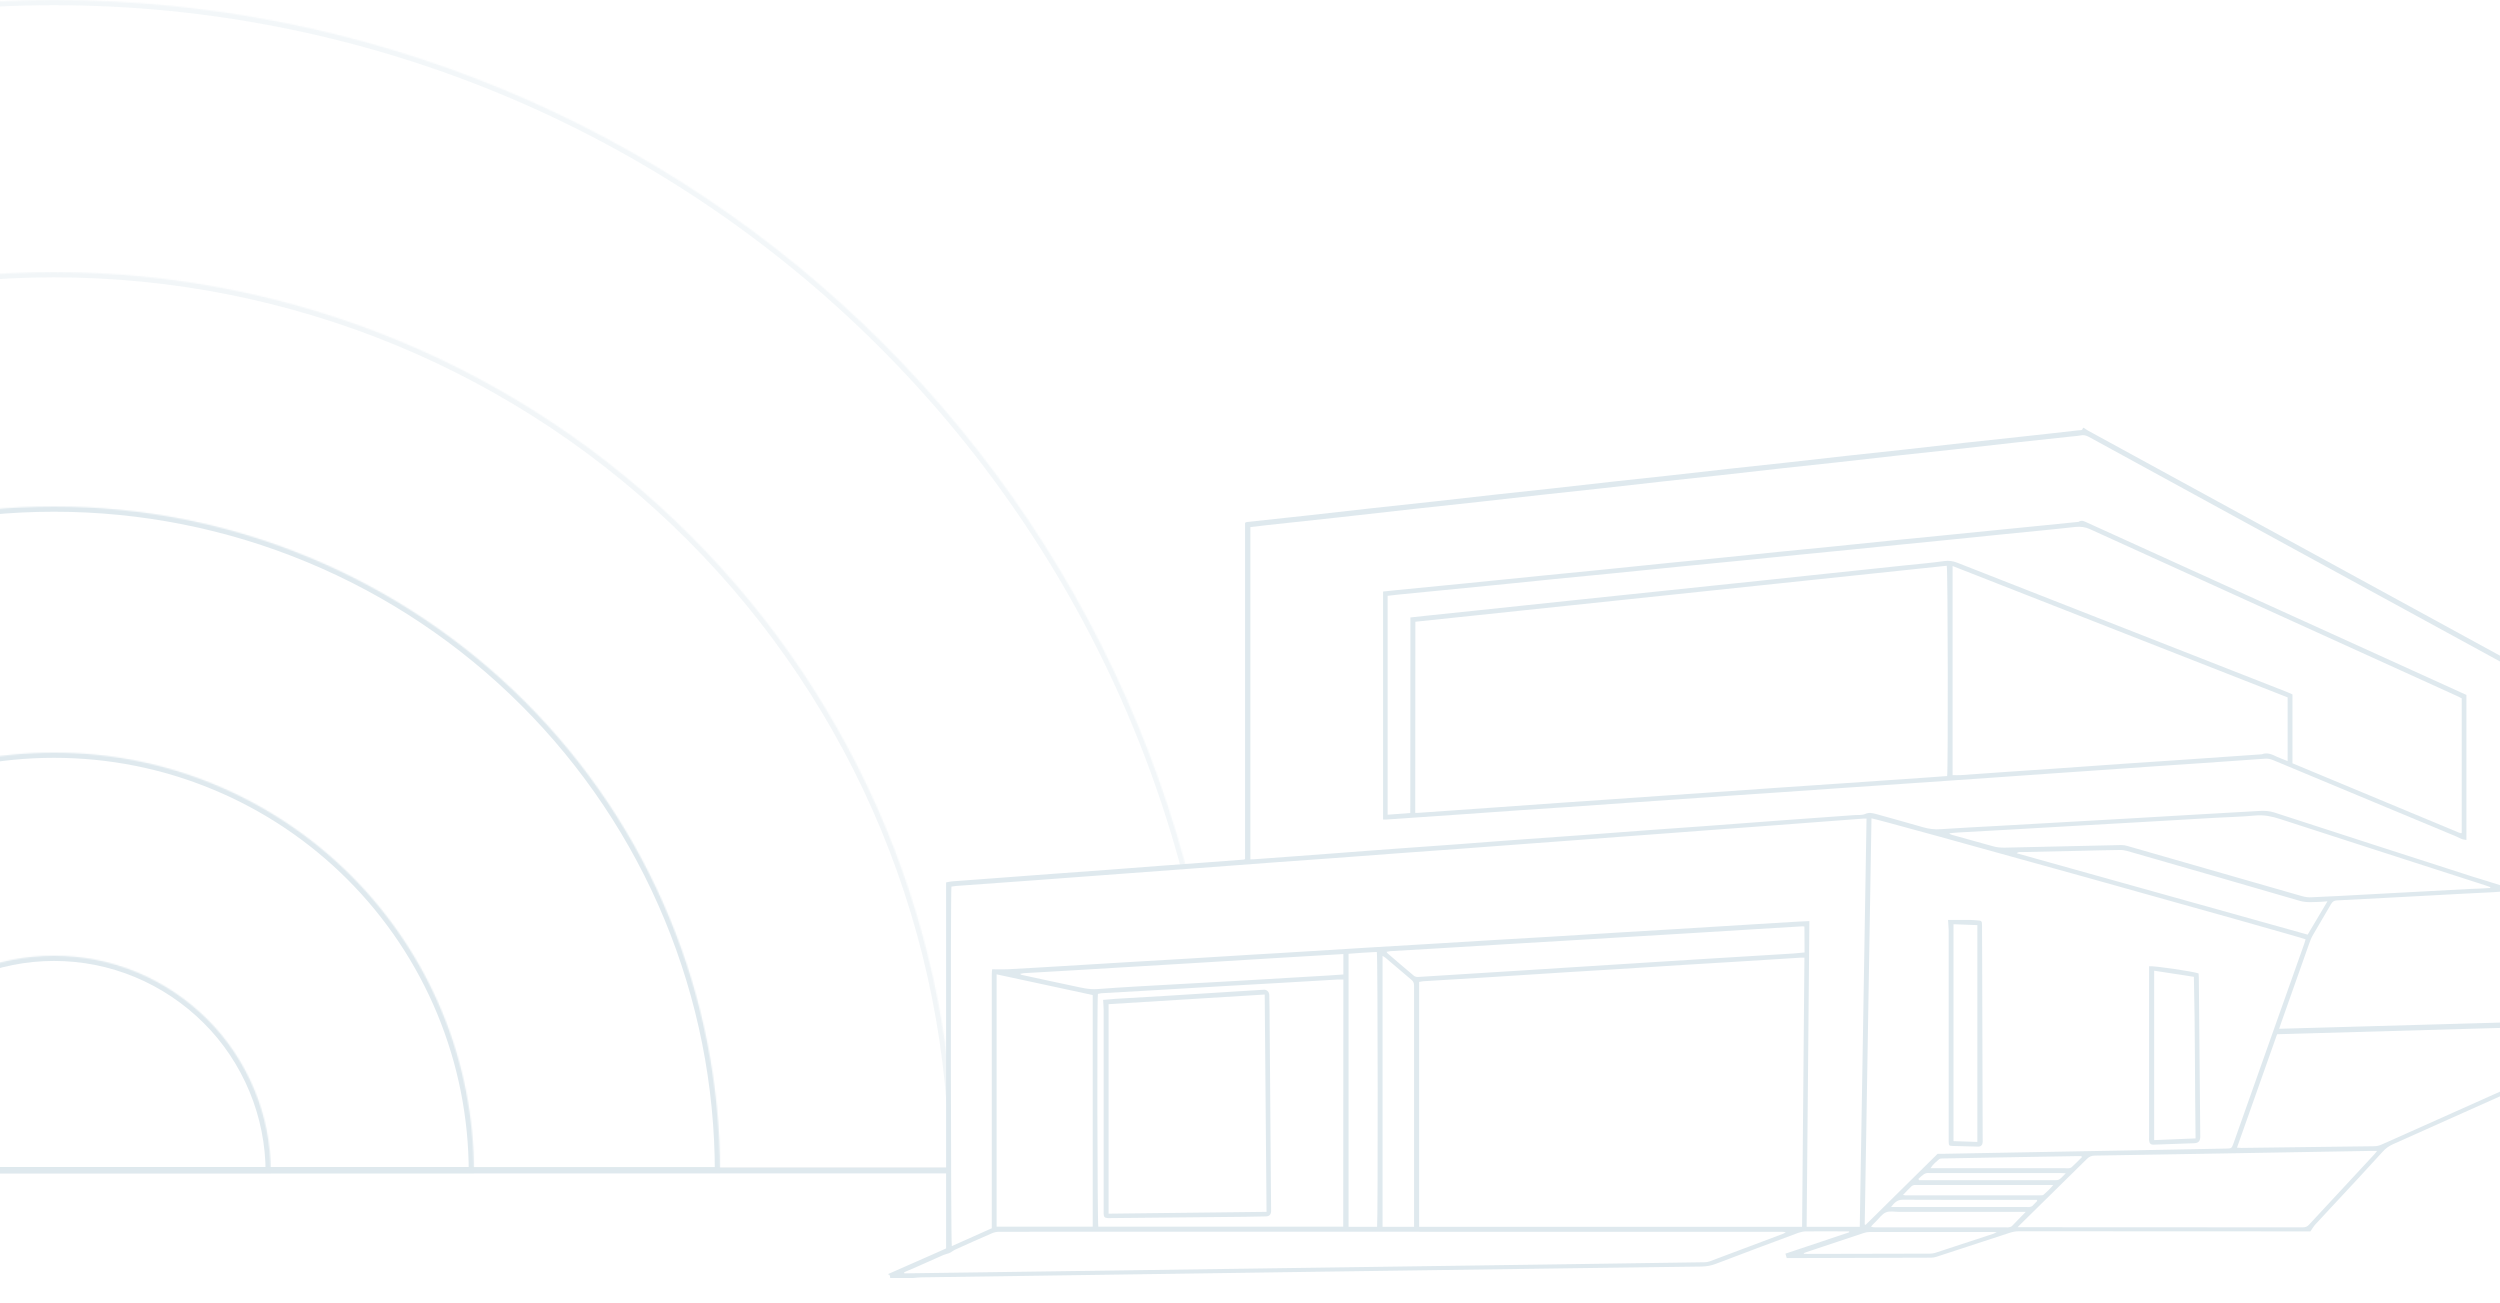 <?xml version="1.0" encoding="utf-8"?>
<!-- Generator: Adobe Illustrator 22.0.0, SVG Export Plug-In . SVG Version: 6.00 Build 0)  -->
<svg version="1.1" id="Слой_1" xmlns="http://www.w3.org/2000/svg" xmlns:xlink="http://www.w3.org/1999/xlink" x="0px" y="0px"
	 viewBox="0 0 1920 1001" style="enable-background:new 0 0 1920 1001;" xml:space="preserve">
<style type="text/css">
	.st0{fill:#FFFFFF;filter:url(#Adobe_OpacityMaskFilter);}
	.st1{mask:url(#path-1-inside-1_1_);fill:none;stroke:#DFE9EE;stroke-width:8;}
	.st2{fill:#FFFFFF;filter:url(#Adobe_OpacityMaskFilter_1_);}
	.st3{mask:url(#path-2-inside-2_1_);fill:none;stroke:#DFE9EE;stroke-width:8;}
	.st4{fill:#FFFFFF;filter:url(#Adobe_OpacityMaskFilter_2_);}
	.st5{mask:url(#path-3-inside-3_1_);fill:none;stroke:#DFE9EE;stroke-width:8;}
	.st6{fill:#FFFFFF;filter:url(#Adobe_OpacityMaskFilter_3_);}
	.st7{mask:url(#path-4-inside-4_1_);fill:none;stroke:#DFE9EE;stroke-width:8;stroke-opacity:0.4;}
	.st8{fill:#FFFFFF;filter:url(#Adobe_OpacityMaskFilter_4_);}
	.st9{mask:url(#path-5-inside-5_1_);fill:none;stroke:#DFE9EE;stroke-width:8;stroke-opacity:0.36;}
	.st10{fill:#FFFFFF;}
	.st11{fill:#DFE9EE;}
</style>
<defs>
	<filter id="Adobe_OpacityMaskFilter" filterUnits="userSpaceOnUse" x="-285" y="574" width="653" height="330.5">
		<feColorMatrix  type="matrix" values="1 0 0 0 0  0 1 0 0 0  0 0 1 0 0  0 0 0 1 0"/>
	</filter>
</defs>
<mask maskUnits="userSpaceOnUse" x="-285" y="574" width="653" height="330.5" id="path-1-inside-1_1_">
	<path class="st0" d="M364,900.5c0-42.4-8.3-84.3-24.5-123.4c-16.2-39.1-40-74.7-69.9-104.6c-29.9-29.9-65.5-53.7-104.6-69.9
		C125.8,586.3,83.9,578,41.5,578s-84.3,8.3-123.4,24.5c-39.1,16.2-74.7,40-104.6,69.9s-53.7,65.5-69.9,104.6
		c-16.2,39.1-24.5,81.1-24.5,123.4H41.5H364z"/>
</mask>
<path class="st1" d="M364,900.5c0-42.4-8.3-84.3-24.5-123.4c-16.2-39.1-40-74.7-69.9-104.6c-29.9-29.9-65.5-53.7-104.6-69.9
	C125.8,586.3,83.9,578,41.5,578s-84.3,8.3-123.4,24.5c-39.1,16.2-74.7,40-104.6,69.9s-53.7,65.5-69.9,104.6
	c-16.2,39.1-24.5,81.1-24.5,123.4H41.5H364z"/>
<defs>
	<filter id="Adobe_OpacityMaskFilter_1_" filterUnits="userSpaceOnUse" x="-129" y="730" width="341" height="174.5">
		<feColorMatrix  type="matrix" values="1 0 0 0 0  0 1 0 0 0  0 0 1 0 0  0 0 0 1 0"/>
	</filter>
</defs>
<mask maskUnits="userSpaceOnUse" x="-129" y="730" width="341" height="174.5" id="path-2-inside-2_1_">
	<path class="st2" d="M208,900.5c0-21.9-4.3-43.5-12.7-63.7c-8.4-20.2-20.6-38.6-36.1-54s-33.8-27.7-54-36.1
		C85,738.3,63.4,734,41.5,734s-43.5,4.3-63.7,12.7s-38.6,20.6-54,36.1c-15.5,15.5-27.7,33.8-36.1,54c-8.4,20.2-12.7,41.9-12.7,63.7
		H41.5H208z"/>
</mask>
<path class="st3" d="M208,900.5c0-21.9-4.3-43.5-12.7-63.7c-8.4-20.2-20.6-38.6-36.1-54s-33.8-27.7-54-36.1
	C85,738.3,63.4,734,41.5,734s-43.5,4.3-63.7,12.7s-38.6,20.6-54,36.1c-15.5,15.5-27.7,33.8-36.1,54c-8.4,20.2-12.7,41.9-12.7,63.7
	H41.5H208z"/>
<defs>
	<filter id="Adobe_OpacityMaskFilter_2_" filterUnits="userSpaceOnUse" x="-474" y="385" width="1031" height="519.5">
		<feColorMatrix  type="matrix" values="1 0 0 0 0  0 1 0 0 0  0 0 1 0 0  0 0 0 1 0"/>
	</filter>
</defs>
<mask maskUnits="userSpaceOnUse" x="-474" y="385" width="1031" height="519.5" id="path-3-inside-3_1_">
	<path class="st4" d="M553,900.5c0-67.2-13.2-133.7-38.9-195.7c-25.7-62.1-63.4-118.4-110.9-165.9s-103.9-85.2-165.9-110.9
		C175.2,402.2,108.7,389,41.5,389c-67.2,0-133.7,13.2-195.7,38.9c-62.1,25.7-118.4,63.4-165.9,110.9s-85.2,103.9-110.9,165.9
		c-25.7,62.1-38.9,128.6-38.9,195.7H41.5H553z"/>
</mask>
<path class="st5" d="M553,900.5c0-67.2-13.2-133.7-38.9-195.7c-25.7-62.1-63.4-118.4-110.9-165.9s-103.9-85.2-165.9-110.9
	C175.2,402.2,108.7,389,41.5,389c-67.2,0-133.7,13.2-195.7,38.9c-62.1,25.7-118.4,63.4-165.9,110.9s-85.2,103.9-110.9,165.9
	c-25.7,62.1-38.9,128.6-38.9,195.7H41.5H553z"/>
<defs>
	<filter id="Adobe_OpacityMaskFilter_3_" filterUnits="userSpaceOnUse" x="-654" y="205" width="1391" height="699.5">
		<feColorMatrix  type="matrix" values="1 0 0 0 0  0 1 0 0 0  0 0 1 0 0  0 0 0 1 0"/>
	</filter>
</defs>
<mask maskUnits="userSpaceOnUse" x="-654" y="205" width="1391" height="699.5" id="path-4-inside-4_1_">
	<path class="st6" d="M733,900.5c0-90.8-17.9-180.7-52.6-264.6c-34.8-83.9-85.7-160.1-149.9-224.3
		C466.3,347.3,390,296.4,306.1,261.6C222.2,226.9,132.3,209,41.5,209c-90.8,0-180.7,17.9-264.6,52.6
		c-83.9,34.8-160.1,85.7-224.3,149.9c-64.2,64.2-115.1,140.4-149.9,224.3c-34.8,83.9-52.6,173.8-52.6,264.6H41.5H733z"/>
</mask>
<path class="st7" d="M733,900.5c0-90.8-17.9-180.7-52.6-264.6c-34.8-83.9-85.7-160.1-149.9-224.3C466.3,347.3,390,296.4,306.1,261.6
	C222.2,226.9,132.3,209,41.5,209c-90.8,0-180.7,17.9-264.6,52.6c-83.9,34.8-160.1,85.7-224.3,149.9
	c-64.2,64.2-115.1,140.4-149.9,224.3c-34.8,83.9-52.6,173.8-52.6,264.6H41.5H733z"/>
<defs>
	<filter id="Adobe_OpacityMaskFilter_4_" filterUnits="userSpaceOnUse" x="-863" y="-4" width="1809" height="908.5">
		<feColorMatrix  type="matrix" values="1 0 0 0 0  0 1 0 0 0  0 0 1 0 0  0 0 0 1 0"/>
	</filter>
</defs>
<mask maskUnits="userSpaceOnUse" x="-863" y="-4" width="1809" height="908.5" id="path-5-inside-5_1_">
	<path class="st8" d="M942,900.5c0-118.3-23.3-235.4-68.5-344.6c-45.3-109.3-111.6-208.5-195.2-292.1
		c-83.6-83.6-182.9-149.9-292.1-195.2C276.9,23.3,159.8,0,41.5,0C-76.8,0-193.9,23.3-303.1,68.5
		c-109.3,45.3-208.5,111.6-292.1,195.2c-83.6,83.6-149.9,182.9-195.2,292.1C-835.7,665.1-859,782.2-859,900.5H41.5H942z"/>
</mask>
<path class="st9" d="M942,900.5c0-118.3-23.3-235.4-68.5-344.6c-45.3-109.3-111.6-208.5-195.2-292.1
	c-83.6-83.6-182.9-149.9-292.1-195.2C276.9,23.3,159.8,0,41.5,0C-76.8,0-193.9,23.3-303.1,68.5c-109.3,45.3-208.5,111.6-292.1,195.2
	c-83.6,83.6-149.9,182.9-195.2,292.1C-835.7,665.1-859,782.2-859,900.5H41.5H942z"/>
<path class="st10" d="M959,404l230-25l159-19l252-29c94.7,188,254.2,242.8,275,306c26,79-3,273-26,385s-221,9-238,19
	c-13.6,8-158.3,34.7-229,47L728,959V680l231-16V404z"/>
<rect y="897" class="st11" width="728" height="4"/>
<rect y="897" class="st11" width="728" height="4"/>
<path class="st11" d="M682,978.5c11.5-5.1,23-10.1,34.5-15.2c3.3-1.5,6.6-3,10.1-4.5c0-93.7,0-187.2,0-281.1
	c1.6-0.3,3.1-0.7,4.5-0.8c10.3-0.8,20.6-1.5,30.9-2.3c15.1-1.1,30.2-2.3,45.3-3.4c14.2-1,28.4-2,42.5-3.1
	c14.4-1.1,28.8-2.2,43.2-3.3c10.9-0.8,21.8-1.6,32.7-2.4c9.7-0.7,19.5-1.4,29.2-2.2c0.3,0,0.7-0.2,1.3-0.4c0-86.1,0-172.2,0-258.3
	c0.7-0.3,1.1-0.6,1.5-0.6c16-1.8,32-3.4,48-5.2c16-1.8,32-3.6,48-5.4c16-1.8,32-3.4,48-5.2c16-1.8,32-3.6,48-5.4
	c13.9-1.5,27.8-3,41.7-4.5c16-1.8,32-3.6,48-5.4c13.9-1.5,27.8-3,41.7-4.5c16-1.8,32-3.6,48-5.4c13.9-1.5,27.8-3,41.7-4.5
	c16-1.8,32-3.6,48-5.4c13.9-1.5,27.8-3,41.7-4.5c16-1.8,32-3.6,48-5.4c13.9-1.5,27.8-3,41.7-4.5c15.3-1.7,30.6-3.3,45.9-5.1
	c1.3-0.2,3.3,0.4,3.6-1.9c0.2,0,0.5,0,0.7,0c1.1,0.7,2.1,1.5,3.2,2.1c106.9,58.4,213.8,116.8,320.7,175.2c1.4,0.8,2.9,1.5,4.4,2.3
	c-0.2,10.6-0.4,21.3-0.6,32c-0.4,17-0.8,34.1-1.2,51.1c-0.6,27.4-1.3,54.7-1.9,82.1c-0.1,2.4,0,4.7-0.1,7c-0.1,1.4-0.4,2.7-0.6,4.1
	c-3.4,0.2-6.4,0.5-9.5,0.7c-15.4,0.8-30.8,1.5-46.1,2.4c-24.6,1.3-49.3,2.7-73.9,3.9c-2.3,0.1-3.5,1-4.6,2.9
	c-4.5,7.8-9.2,15.6-13.7,23.4c-1.3,2.2-2.3,4.6-3.1,7c-7.2,20.3-14.4,40.7-21.6,61.1c-0.4,1.2-0.8,2.4-1.4,4.2
	c98.8-2.7,197.2-5.6,295.8-8.3c0.3,1.1,0.6,2.1,0.9,3.2c-1.5,0.7-2.8,1.3-4,1.9c-68.4,30.6-136.8,61.2-205.2,91.8
	c-3.1,1.4-5.7,3.2-8,5.8c-13.4,14.8-27.1,29.4-40.7,44c-3.8,4.1-7.7,8.2-11.5,12.4c-1.1,1.3-1.9,2.8-3.3,4.8c-0.7,0-2.2,0-3.8,0
	c-73.3,0-146.7,0-220-0.1c-2.5,0-4.8,0.4-7.2,1.2c-18.7,6.2-37.5,12.3-56.2,18.4c-1.3,0.4-2.7,0.7-4.1,0.7
	c-35.8,0.1-71.7,0.2-107.6,0.3c-1.1,0-2.1,0-3.3,0c-0.3-1.1-0.6-2-1-3.4c16.4-5.5,32.7-10.9,49-16.4c0-0.2-0.1-0.5-0.1-0.7
	c-1,0-2,0-2.9,0c-10,0-20-0.1-30,0c-1.9,0-4,0.4-5.8,1c-21.2,7.9-42.5,15.8-63.6,23.9c-3.6,1.4-7.1,2-10.9,2.1
	c-30.6,0.4-61.1,0.8-91.7,1.2c-68,0.9-136.1,1.9-204.1,2.8c-32.7,0.5-65.3,0.9-98,1.4c-68.4,1-136.8,1.9-205.2,2.9
	c-2.2,0-4.4,0.3-6.6,0.5c-5.9,0-11.8,0-17.6,0c-0.2-1.1,0-2.4-1.4-2.8C682,978.9,682,978.7,682,978.5z M1921.3,680.2
	c0-1.9,0-3.3,0-4.7c0.3-13.4,0.6-26.8,0.9-40.2c0.9-40.3,1.8-80.6,2.8-120.9c0.1-2.8-0.8-4.1-3.2-5.4
	c-105.9-57.8-211.8-115.6-317.6-173.5c-2.1-1.1-4-1.6-6.3-1.1c-2.5,0.5-5.1,0.6-7.7,0.9c-13.9,1.5-27.8,3-41.7,4.5
	c-16,1.8-32,3.6-48,5.4c-13.9,1.5-27.8,3-41.7,4.5c-16,1.8-32,3.6-48,5.4c-13.9,1.5-27.8,3-41.7,4.5c-16,1.8-32,3.6-48,5.4
	c-13.9,1.5-27.8,3-41.7,4.5c-16,1.8-32,3.6-48,5.4c-16,1.8-32,3.5-48,5.2c-16,1.8-32,3.6-48,5.4c-16,1.8-32,3.4-48,5.2
	c-20.2,2.2-40.4,4.5-60.6,6.8c-18.2,2-36.4,3.9-54.6,5.9c-3.9,0.4-7.9,1-11.9,1.4c0,85.2,0,170.1,0,255.2c2.1-0.1,4-0.1,5.9-0.3
	c9.5-0.7,19-1.4,28.5-2.1c9.8-0.7,19.7-1.4,29.5-2.2c17.3-1.3,34.7-2.7,52-3.9c14.4-1.1,28.8-2,43.2-3.1c17.4-1.3,34.7-2.7,52-3.9
	c14.4-1.1,28.8-2,43.3-3.1c17.3-1.3,34.7-2.6,52-3.9c14.4-1.1,28.8-2,43.3-3.1c20.5-1.5,41-3.1,61.5-4.6c17.6-1.3,35.2-2.5,52.7-3.8
	c2.8-0.2,5.9,0.2,8.3-0.9c3-1.3,5.4-0.7,8.1,0c12,3.4,24,6.6,35.9,10.1c4.7,1.4,9.3,2,14.2,1.6c14.5-1,29.1-1.7,43.6-2.5
	c19.4-1.1,38.7-2.2,58.1-3.3c13.6-0.8,27.2-1.5,40.8-2.3c18.3-1.1,36.6-2.2,54.9-3.2c15.7-0.9,31.4-1.8,47.2-2.7
	c3.9-0.2,7.6,0,11.4,1.2c50.6,16.5,101.2,32.8,151.8,49.1C1905.9,675.3,1913.3,677.7,1921.3,680.2z M762,744.4c4.5,0,8.3,0.2,12,0
	c13.8-0.7,27.7-1.6,41.5-2.4c18.2-1.1,36.4-2.2,54.5-3.3c13.1-0.8,26.3-1.5,39.4-2.3c17.8-1.1,35.7-2.2,53.5-3.3
	c13.4-0.8,26.7-1.5,40.1-2.4c17.8-1.1,35.7-2.2,53.5-3.3c13.5-0.8,27-1.6,40.5-2.4c18.2-1.1,36.4-2.2,54.5-3.3
	c13.1-0.8,26.3-1.5,39.4-2.3c17.8-1.1,35.7-2.2,53.5-3.3c13.4-0.8,26.8-1.6,40.1-2.4c18.4-1.1,36.8-2.2,55.2-3.4
	c13.7-0.8,27.4-1.7,41.2-2.5c2.8-0.2,5.5-0.3,8.7-0.4c-0.7,78.6-1.4,156.7-2.1,234.8c13.8,0,27.1,0,40.8,0
	c1.7-104.6,3.5-209,5.2-313.5c-1.2,0-1.9,0-2.6,0c-10.2,0.7-20.4,1.5-30.6,2.3c-14.5,1.1-29.1,2.2-43.6,3.3
	c-10.9,0.8-21.8,1.6-32.7,2.4c-14.7,1.1-29.3,2.2-43.9,3.3c-10.8,0.8-21.6,1.6-32.3,2.4c-14.7,1.1-29.3,2.2-43.9,3.3
	c-10.8,0.8-21.6,1.6-32.3,2.4c-17.3,1.3-34.7,2.6-52,3.9c-14.3,1.1-28.6,2-42.9,3.1c-17.3,1.3-34.7,2.6-52,3.9
	c-14.4,1.1-28.8,2-43.2,3.1c-20.4,1.5-40.8,3.1-61.2,4.6c-18.9,1.4-37.7,2.8-56.6,4.2c-22.4,1.7-44.8,3.3-67.1,5
	c-20.7,1.5-41.5,3-62.2,4.5c-1.3,0.1-2.5,0.3-3.7,0.5c-0.7,4.9-0.5,273.2,0.3,276.1c10.3-4.6,20.5-9.1,30.7-13.7c0-1.9,0-3.4,0-5
	c0-43.2,0-86.5,0-129.7c0-20.1,0-40.2,0-60.3C761.6,746.9,761.9,745.6,762,744.4z M1385.8,735.5c-1.3,0-2.2,0-3.1,0
	c-17,1.1-34,2.2-51,3.2c-12.7,0.8-25.3,1.5-38,2.3c-16.6,1.1-33.3,2.2-49.9,3.2c-13.1,0.8-26.3,1.6-39.4,2.4
	c-20.3,1.3-40.6,2.6-60.8,3.9c-16.9,1.1-33.8,2.1-50.7,3.1c-1,0.1-2,0.3-3,0.5c0,62.8,0,125.4,0,188.1c98.1,0,195.9,0,294.1,0
	C1384.6,873.2,1385.2,804.5,1385.8,735.5z M1488.1,886.1c2.3,0,3.9,0,5.5,0c51-0.9,102-1.9,153-2.8c21-0.4,42.1-0.8,63.1-1.2
	c4.2-0.1,4.2-0.1,5.7-4.2c10.8-30.4,21.6-60.8,32.3-91.2c7.3-20.6,14.6-41.2,21.9-61.7c0.4-1.2,0.8-2.4,1.1-3.6
	c-3.3-1.7-330.3-93-333.4-92.9c-1.7,104-3.5,208-5.2,311.9c0.2,0.1,0.5,0.2,0.7,0.3C1451.3,922.4,1469.8,904.2,1488.1,886.1z
	 M1718,881.4c1.4,0.1,2.3,0.2,3.2,0.2c34.1-0.4,68.1-0.8,102.2-1.3c1.9,0,4-0.5,5.7-1.3c14.3-6.3,28.5-12.7,42.8-19.1
	c53.3-23.8,106.5-47.7,159.8-71.5c1.1-0.5,2.2-1,3.3-1.5c-0.1-0.2-0.2-0.4-0.3-0.7c-95.3,2.7-190.6,5.4-285.9,8.1
	C1738.5,823.5,1728.3,852.3,1718,881.4z M694.4,977.1c0,0.3,0.1,0.6,0.1,0.8c1.3,0,2.5,0,3.8,0c51.1-0.7,102.3-1.4,153.4-2.1
	c50.3-0.7,100.6-1.4,150.9-2.1c67.6-0.9,135.2-1.9,202.7-2.8c34.6-0.5,69.1-1,103.7-1.5c1.4,0,2.8-0.2,4.1-0.7
	c18.8-7,37.6-14.1,56.4-21.2c0.7-0.3,1.4-0.7,2-1c-1.5-0.5-2.9-0.5-4.2-0.5c-84.6,0-169.3,0-253.9,0c-115.3,0-230.6-0.1-346,0
	c-1.9,0-4,0.4-5.7,1.2c-9.5,4.1-18.9,8.3-28.3,12.6c-1.1,0.5-2.1,1.3-3.2,2c-0.5,0.3-1,0.5-1.5,0.7c-1.4,0.5-2.9,0.8-4.3,1.4
	c-7.7,3.4-15.5,6.9-23.2,10.3C698.9,975.1,696.7,976.1,694.4,977.1z M765.4,748.3c0,65.1,0,129.4,0,193.8c24.7,0,49.2,0,73.8,0
	c0-59.4,0-118.6,0-177.9C814.6,758.9,790.2,753.6,765.4,748.3z M1031.7,752.3c-1.7,0-3.2-0.1-4.7,0c-14.8,0.9-29.6,1.7-44.3,2.6
	c-13.5,0.8-27,1.5-40.5,2.3c-19.2,1.1-38.5,2.3-57.7,3.4c-12.9,0.8-25.8,1.5-38.7,2.2c-0.9,0.1-1.8,0.3-2.6,0.5
	c-0.8,7.1-0.4,176.3,0.3,178.8c62.7,0,125.4,0,188.1,0C1031.7,878.8,1031.7,815.6,1031.7,752.3z M1549.5,942.5c1.8,0,2.7,0,3.6,0
	c71.8,0,143.6,0,215.4,0.1c2,0,3.5-0.5,4.9-2.1c16.7-18,33.4-36,50.1-54c0.6-0.6,1.1-1.4,2.1-2.6c-2,0-3.4,0-4.7,0
	c-36.8,0.6-73.7,1.3-110.5,1.9c-33.8,0.6-67.7,1.2-101.5,1.7c-2.6,0-4.4,0.8-6.2,2.6c-16.8,16.6-33.7,33.1-50.5,49.7
	C1551.4,940.5,1550.8,941.2,1549.5,942.5z M1912.4,682c0.1-0.2,0.1-0.5,0.2-0.7c-1.2-0.4-2.3-0.8-3.4-1.2
	c-52.7-17-105.5-34-158.1-51.1c-6.2-2-12.3-3.3-18.9-2.7c-10.4,1-20.9,1.2-31.3,1.8c-19.6,1.1-39.2,2.3-58.8,3.4
	c-13.5,0.8-27,1.5-40.5,2.3c-18.5,1.1-37.1,2.2-55.6,3.2c-14.3,0.8-28.6,1.6-42.9,2.4c-2,0.1-4.1,0.4-6.1,0.6
	c0.8,0.8,1.7,1.1,2.6,1.3c10.3,2.9,20.6,5.7,30.9,8.6c3,0.9,5.9,1.1,9,1.1c29.8-0.7,59.7-1.3,89.5-2c1.6,0,3.3,0.2,4.8,0.7
	c44.7,12.8,89.3,25.7,134,38.5c2.4,0.7,5.1,1.1,7.6,0.9c14.4-0.6,28.9-1.4,43.3-2.2c26.2-1.4,52.3-2.8,78.5-4.2
	C1902.2,682.6,1907.3,682.3,1912.4,682z M1385.8,711.6c-0.6-0.1-1-0.2-1.3-0.2c-12.1,0.7-24.2,1.4-36.3,2.2
	c-17.8,1.1-35.7,2.2-53.5,3.3c-13.4,0.8-26.7,1.6-40.1,2.4c-18.3,1.1-36.6,2.2-54.9,3.3c-13,0.8-26,1.5-39.1,2.3
	c-18,1.1-35.9,2.2-53.8,3.3c-13,0.8-26,1.5-39.1,2.3c-0.9,0.1-1.8,0.3-2.8,0.5c0.3,0.5,0.4,0.9,0.7,1.1c6.8,5.8,13.5,11.7,20.4,17.4
	c0.8,0.6,2.1,0.9,3.2,0.8c4.2-0.2,8.4-0.5,12.7-0.8c22.4-1.4,44.8-2.8,67.2-4.2c26.3-1.7,52.5-3.3,78.8-5
	c18.5-1.2,37.1-2.3,55.6-3.5c24.5-1.5,49-3,73.6-4.5c2.9-0.2,5.8-0.5,8.8-0.8C1385.8,724.7,1385.8,718.3,1385.8,711.6z M1086,942.2
	c0-1.7,0-3.2,0-4.7c0-50.6,0-101.3,0-151.9c0-9.5,0-19,0-28.6c0-1.9-0.5-3.3-2-4.5c-6.7-5.6-13.2-11.3-19.9-16.9
	c-0.6-0.5-1.4-0.9-2.3-1.5c0,69.6,0,138.7,0,208.1C1069.9,942.2,1077.7,942.2,1086,942.2z M1787.5,692.2c-2.2,0.2-3.6,0.3-5,0.4
	c-5.4,0.1-10.7,0.8-16.1-0.7c-44.3-12.9-88.6-25.7-132.9-38.4c-1.9-0.5-3.9-0.8-5.9-0.7c-9.8,0.1-19.5,0.4-29.3,0.6
	c-15.3,0.3-30.5,0.6-45.8,1c-1.1,0-2.4-0.3-3.7,0.9c74.7,20.9,149,41.7,223.5,62.5C1777.4,709.3,1782.2,701.1,1787.5,692.2z
	 M1057.6,942.2c0.7-4.2,0.6-208.6-0.2-211.1c-3.6,0.2-7.2,0.4-10.9,0.6c-3.6,0.2-7.2,0.5-10.8,0.8c0,70.1,0,139.8,0,209.7
	C1043.2,942.2,1050.4,942.2,1057.6,942.2z M1031.7,748.4c0-5.4,0-10.5,0-15.7c-6.4,0.4-12.5,0.7-18.6,1.1
	c-13.4,0.8-26.7,1.6-40.1,2.4c-17.9,1.1-35.9,2.2-53.8,3.3c-13.4,0.8-26.7,1.6-40.1,2.4c-17.7,1.1-35.4,2.2-53.1,3.2
	c-13.3,0.8-26.5,1.5-39.8,2.3c-0.9,0.1-1.8,0.3-2.7,0.5c0.4,0.6,0.8,0.7,1.1,0.8c13.2,2.8,26.4,5.8,39.6,8.5
	c6.1,1.3,12.1,2.9,18.7,2.4c20.7-1.6,41.5-2.6,62.3-3.8c14.4-0.8,28.9-1.6,43.3-2.4c23.8-1.4,47.6-2.8,71.4-4.2
	C1023.7,749,1027.5,748.7,1031.7,748.4z M1385.3,962.4c0,0.2,0.1,0.3,0.1,0.5c0.8,0,1.5,0.1,2.3,0.1c31.5-0.1,63-0.1,94.4-0.2
	c1.4,0,2.8-0.2,4.1-0.6c14.9-4.9,29.9-9.8,44.8-14.7c0.6-0.2,1.2-0.5,2.5-1.2c-1.3-0.1-1.7-0.1-2.1-0.1c-32,0-63.9,0-95.8,0
	c-1.4,0-2.8,0.3-4.1,0.7c-14.7,4.9-29.4,9.8-44.1,14.7C1386.8,961.8,1386.1,962.1,1385.3,962.4z M1555.8,930.7c-2,0-3.2,0-4.5,0
	c-31,0-62.1,0-93.1,0c-3.3,0-6.9-0.8-9.8,0.4c-2.9,1.2-5.1,4.4-7.5,6.8c-1.4,1.3-2.7,2.7-4,4.1c1.5,0.6,2.7,0.6,3.8,0.6
	c33.3,0,66.5,0,99.8,0c0.7,0,1.4,0.1,2.1,0c0.9-0.2,1.9-0.4,2.5-0.9C1548.5,938.2,1551.8,934.7,1555.8,930.7z M1598.9,888.7
	c-0.1-0.3-0.3-0.5-0.4-0.8c-1.2,0-2.3,0-3.5,0c-19.6,0.3-39.2,0.6-58.8,1c-14.7,0.3-29.3,0.5-44,0.8c-1,0-2.3,0-3,0.6
	c-2.2,1.9-4.6,3.8-6.6,6.9c1.8,0,3,0,4.3,0c33.1,0,66.2,0,99.3,0c0.9,0,1.9,0.1,2.8,0c0.7-0.1,1.4-0.3,1.9-0.7
	C1593.7,894,1596.3,891.3,1598.9,888.7z M1461.5,917.7c1,0.2,1.3,0.3,1.6,0.3c34.7,0,69.3,0,104,0c0.8,0,1.8,0,2.3-0.4
	c2.5-2.2,4.9-4.4,7.5-7.5c-1.7,0-2.6,0-3.5,0c-33.7,0-67.5,0-101.2,0c-0.7,0-1.4-0.1-2.1,0c-0.7,0.1-1.4,0.4-1.9,0.8
	C1466.1,912.9,1464,915.1,1461.5,917.7z M1473.3,905.4c0.2,0.3,0.4,0.7,0.6,1c1.3,0,2.5,0,3.8,0c17.3,0,34.5,0,51.8,0
	c16.1,0,32.2,0,48.3,0c1.2,0,2.8,0,3.7-0.6c1.7-1.1,3-2.8,5-4.7c-1.9-0.1-3-0.2-4.1-0.2c-33.5,0-66.9,0-100.4,0
	c-0.7,0-1.4-0.1-2.1,0c-0.8,0.2-1.6,0.4-2.2,0.8C1476.1,902.8,1474.7,904.1,1473.3,905.4z M1564.6,922.3c-0.1-0.3-0.2-0.5-0.3-0.8
	c-1.2,0-2.3,0-3.4,0c-33.2,0-66.5,0.1-99.7-0.1c-4.3,0-6.3,2.4-8.9,5.6c1.6,0,2.6,0,3.7,0c33.6,0,67.2,0,100.8,0
	c0.6,0,1.2,0.1,1.8,0c0.8-0.2,1.6-0.3,2.2-0.8C1562.1,925,1563.3,923.6,1564.6,922.3z"/>
<path class="st11" d="M1062.2,629.4c0-58.5,0-116.7,0-175.1c3.3-0.3,6.4-0.7,9.5-1c17.7-1.7,35.3-3.4,53-5.2c19.9-2,39.7-4,59.6-6
	c15.2-1.5,30.4-3,45.6-4.5c17.7-1.8,35.3-3.6,52.9-5.4c12.9-1.3,25.7-2.5,38.6-3.8c15.3-1.5,30.6-3.1,45.9-4.7
	c12.9-1.3,25.7-2.5,38.6-3.8c15.3-1.5,30.6-3.1,45.9-4.7c12.8-1.3,25.7-2.5,38.6-3.8c13-1.3,25.9-2.6,38.9-3.9
	c12.7-1.3,25.5-2.5,38.2-3.8c9.6-0.9,19.2-1.9,28.8-2.9c2.6-1.8,4.8-0.2,7.1,0.8c95.6,43.4,191.2,86.9,286.8,130.3
	c1.3,0.6,2.6,1.2,4,1.8c0,37,0,74,0,111.4c-1.3-0.3-2.5-0.3-3.5-0.7c-1.4-0.5-2.7-1.3-4.1-1.9c-46.9-19.6-93.9-39.1-140.8-58.7
	c-2.1-0.9-4.2-1.3-6.5-1.1c-16.2,1.2-32.3,2.3-48.5,3.4c-11.4,0.8-22.7,1.5-34.1,2.3c-15.7,1.1-31.4,2.2-47.1,3.3
	c-11.1,0.8-22.3,1.5-33.4,2.3c-16.1,1.1-32.1,2.3-48.2,3.4c-11.1,0.8-22.3,1.5-33.4,2.3c-15.9,1.1-31.9,2.2-47.8,3.3
	c-11.3,0.8-22.5,1.5-33.8,2.3c-15.8,1.1-31.7,2.2-47.5,3.3c-11.4,0.8-22.7,1.5-34.1,2.3c-15.7,1.1-31.4,2.2-47.1,3.3
	c-11.1,0.8-22.3,1.5-33.4,2.3c-16.1,1.1-32.1,2.3-48.2,3.4c-11.5,0.8-23,1.5-34.5,2.3c-15.6,1.1-31.2,2.2-46.8,3.3
	c-11.1,0.8-22.3,1.5-33.4,2.3c-7.3,0.5-14.5,1-21.8,1.5C1065,629.5,1063.9,629.4,1062.2,629.4z M1086.9,624.3c0.9,0,1.3,0,1.8,0
	c9.5-0.7,19-1.3,28.5-2c10.9-0.8,21.8-1.5,32.7-2.3c15.5-1.1,30.9-2.2,46.4-3.3c11.6-0.8,23.2-1.6,34.8-2.4
	c15.8-1.1,31.6-2.2,47.5-3.3c11.3-0.8,22.5-1.5,33.8-2.3c18.5-1.3,37-2.6,55.6-3.9c15.2-1.1,30.5-2,45.7-3.1
	c23.2-1.6,46.4-3.2,69.6-4.8c4.1-0.3,8.1-0.6,12.1-0.9c0.8-4.5,0.6-158.7-0.3-161.5c-135.9,14.3-272,28.6-408.1,43
	C1086.9,526.5,1086.9,575.2,1086.9,624.3z M1083.2,474.2c4.2-0.5,8-0.9,11.9-1.3c12.2-1.3,24.3-2.5,36.5-3.8
	c12.6-1.3,25.2-2.7,37.8-4c12-1.3,24.1-2.5,36.1-3.8c12.4-1.3,24.8-2.6,37.2-3.9c12.2-1.3,24.3-2.5,36.4-3.8
	c12.4-1.3,24.8-2.6,37.1-3.9c12.2-1.3,24.3-2.5,36.5-3.8c12.5-1.3,25-2.7,37.5-4c12-1.3,24.1-2.5,36.1-3.8c12.6-1.3,25.2-2.7,37.8-4
	c9.7-1,19.4-1.8,29.1-3.2c3.6-0.5,6.6,0,9.8,1.2c84.5,33.2,169,66.3,253.5,99.4c1.3,0.5,2.6,1.1,4.1,1.8c0,17.6,0,35.2,0,52.9
	c42.8,17.8,85.3,35.5,127.7,53.2c0.5,0.2,1.1,0.4,1.7,0.5c0.1,0,0.2-0.1,0.3-0.1c0.1-0.1,0.2-0.1,0.3-0.2c0-34.4,0-68.8,0-103.3
	c-1.4-0.7-2.6-1.3-3.9-1.9c-93.9-42.7-187.8-85.3-281.6-128c-3.7-1.7-7.3-2.1-11.2-1.7c-8.3,1-16.6,1.7-24.9,2.6
	c-10.4,1-20.8,2.1-31.2,3.1c-13.1,1.3-26.2,2.6-39.3,4c-12.7,1.3-25.5,2.5-38.2,3.8c-12.9,1.3-25.7,2.6-38.6,3.9
	c-12.8,1.3-25.7,2.5-38.6,3.8c-15.2,1.5-30.4,3.1-45.6,4.6c-15.3,1.5-30.6,3-45.9,4.5c-17.5,1.8-35.1,3.6-52.6,5.3
	c-15.3,1.5-30.6,3-46,4.5c-19.9,2-39.7,4.1-59.6,6c-20,2-40,3.9-60,5.9c-2.5,0.3-5.1,0.6-7.7,0.9c0,56.1,0,112,0,168.1
	c5.8-0.4,11.4-0.8,17.4-1.3C1083.2,574.3,1083.2,524.4,1083.2,474.2z M1499.6,595.3c2.1,0,4.1,0.1,6.1,0c12.3-0.8,24.6-1.7,36.9-2.6
	c11.4-0.8,22.8-1.5,34.1-2.3c18.4-1.3,36.8-2.6,55.2-3.9c15.4-1.1,30.7-2,46.1-3.1c19.7-1.4,39.4-2.7,59.1-4.1c4.3-1.7,8,0.2,11.8,2
	c2.5,1.1,5.1,2.1,8,3.2c0-16.5,0-32.6,0-48.9c-85.6-33.6-171.3-67.2-257.3-100.9C1499.6,488.5,1499.6,541.9,1499.6,595.3z"/>
<path class="st11" d="M1496.1,706.5c5.9,0,11.3,0,16.6,0c1.8,0,3.5,0.2,5.3,0.3c4,0.2,4.2,0.4,4.2,4.3c0,8.3,0.1,16.7,0.1,25
	c0.1,46.4,0.2,92.8,0.4,139.2c0,0.6,0,1.2,0,1.8c-0.1,2.2-1.3,3.5-3.4,3.5c-6.6-0.1-13.2-0.3-19.7-0.5c-2.8-0.1-2.9-0.4-3-3.2
	c0-0.9,0-1.9,0-2.8c0-53.2,0-106.5,0-159.7C1496.5,711.8,1496.2,709.2,1496.1,706.5z M1500.3,709.8c0,55.8,0,111.1,0,166.6
	c6.3,0.2,12.3,0.4,18.3,0.6c0-55.7,0-111,0-166.5C1512.4,710.2,1506.6,710,1500.3,709.8z"/>
<path class="st11" d="M1650.5,742.1c2.9-0.6,34.2,4,38,5.5c0.1,1,0.2,2.2,0.2,3.3c0.4,40.6,0.8,81.3,1.1,121.9
	c0,3.5-1.3,5.1-4.8,5.2c-10.3,0.4-20.7,0.8-31,1.1c-2.3,0.1-3.3-1-3.5-3.3c-0.1-0.8,0-1.6,0-2.5c0-42.4,0-84.8,0-127.2
	C1650.5,744.8,1650.5,743.4,1650.5,742.1z M1654.4,745.5c0,43.7,0,86.7,0,130.1c10.7-0.4,21.1-0.8,31.8-1.3
	c-0.6-41.6-0.3-82.9-1.3-124.1C1674.5,748.6,1664.6,747.1,1654.4,745.5z"/>
<path class="st11" d="M847.2,767.9c3.3-0.3,6.5-0.6,9.6-0.8c13-0.8,26-1.5,39-2.3c17.5-1.1,34.9-2.2,52.4-3.3
	c7.5-0.5,15-0.9,22.5-1.4c2.2-0.1,4,1.6,4.1,4c0.1,3.6,0.2,7.3,0.2,10.9c0.4,51.3,0.8,102.7,1.2,154c0,0.5,0,0.9,0,1.4
	c-0.2,2.5-1.4,3.7-3.9,3.8c-5.3,0.1-10.6,0.2-15.9,0.3c-34.3,0.4-68.6,0.7-102.9,1c-0.9,0-1.9,0.1-2.8,0c-2.4-0.2-3-0.9-3.1-3.3
	c0-0.9,0-1.9,0-2.8c0-51.2,0-102.5,0-153.7C847.6,773.2,847.3,770.7,847.2,767.9z M851.4,771.2c0,53.8,0,107.2,0,160.9
	c40.5-0.5,80.7-0.9,121.3-1.4c-0.5-55.8-0.9-111.1-1.4-166.9C931.2,766.3,891.4,768.7,851.4,771.2z"/>
</svg>
